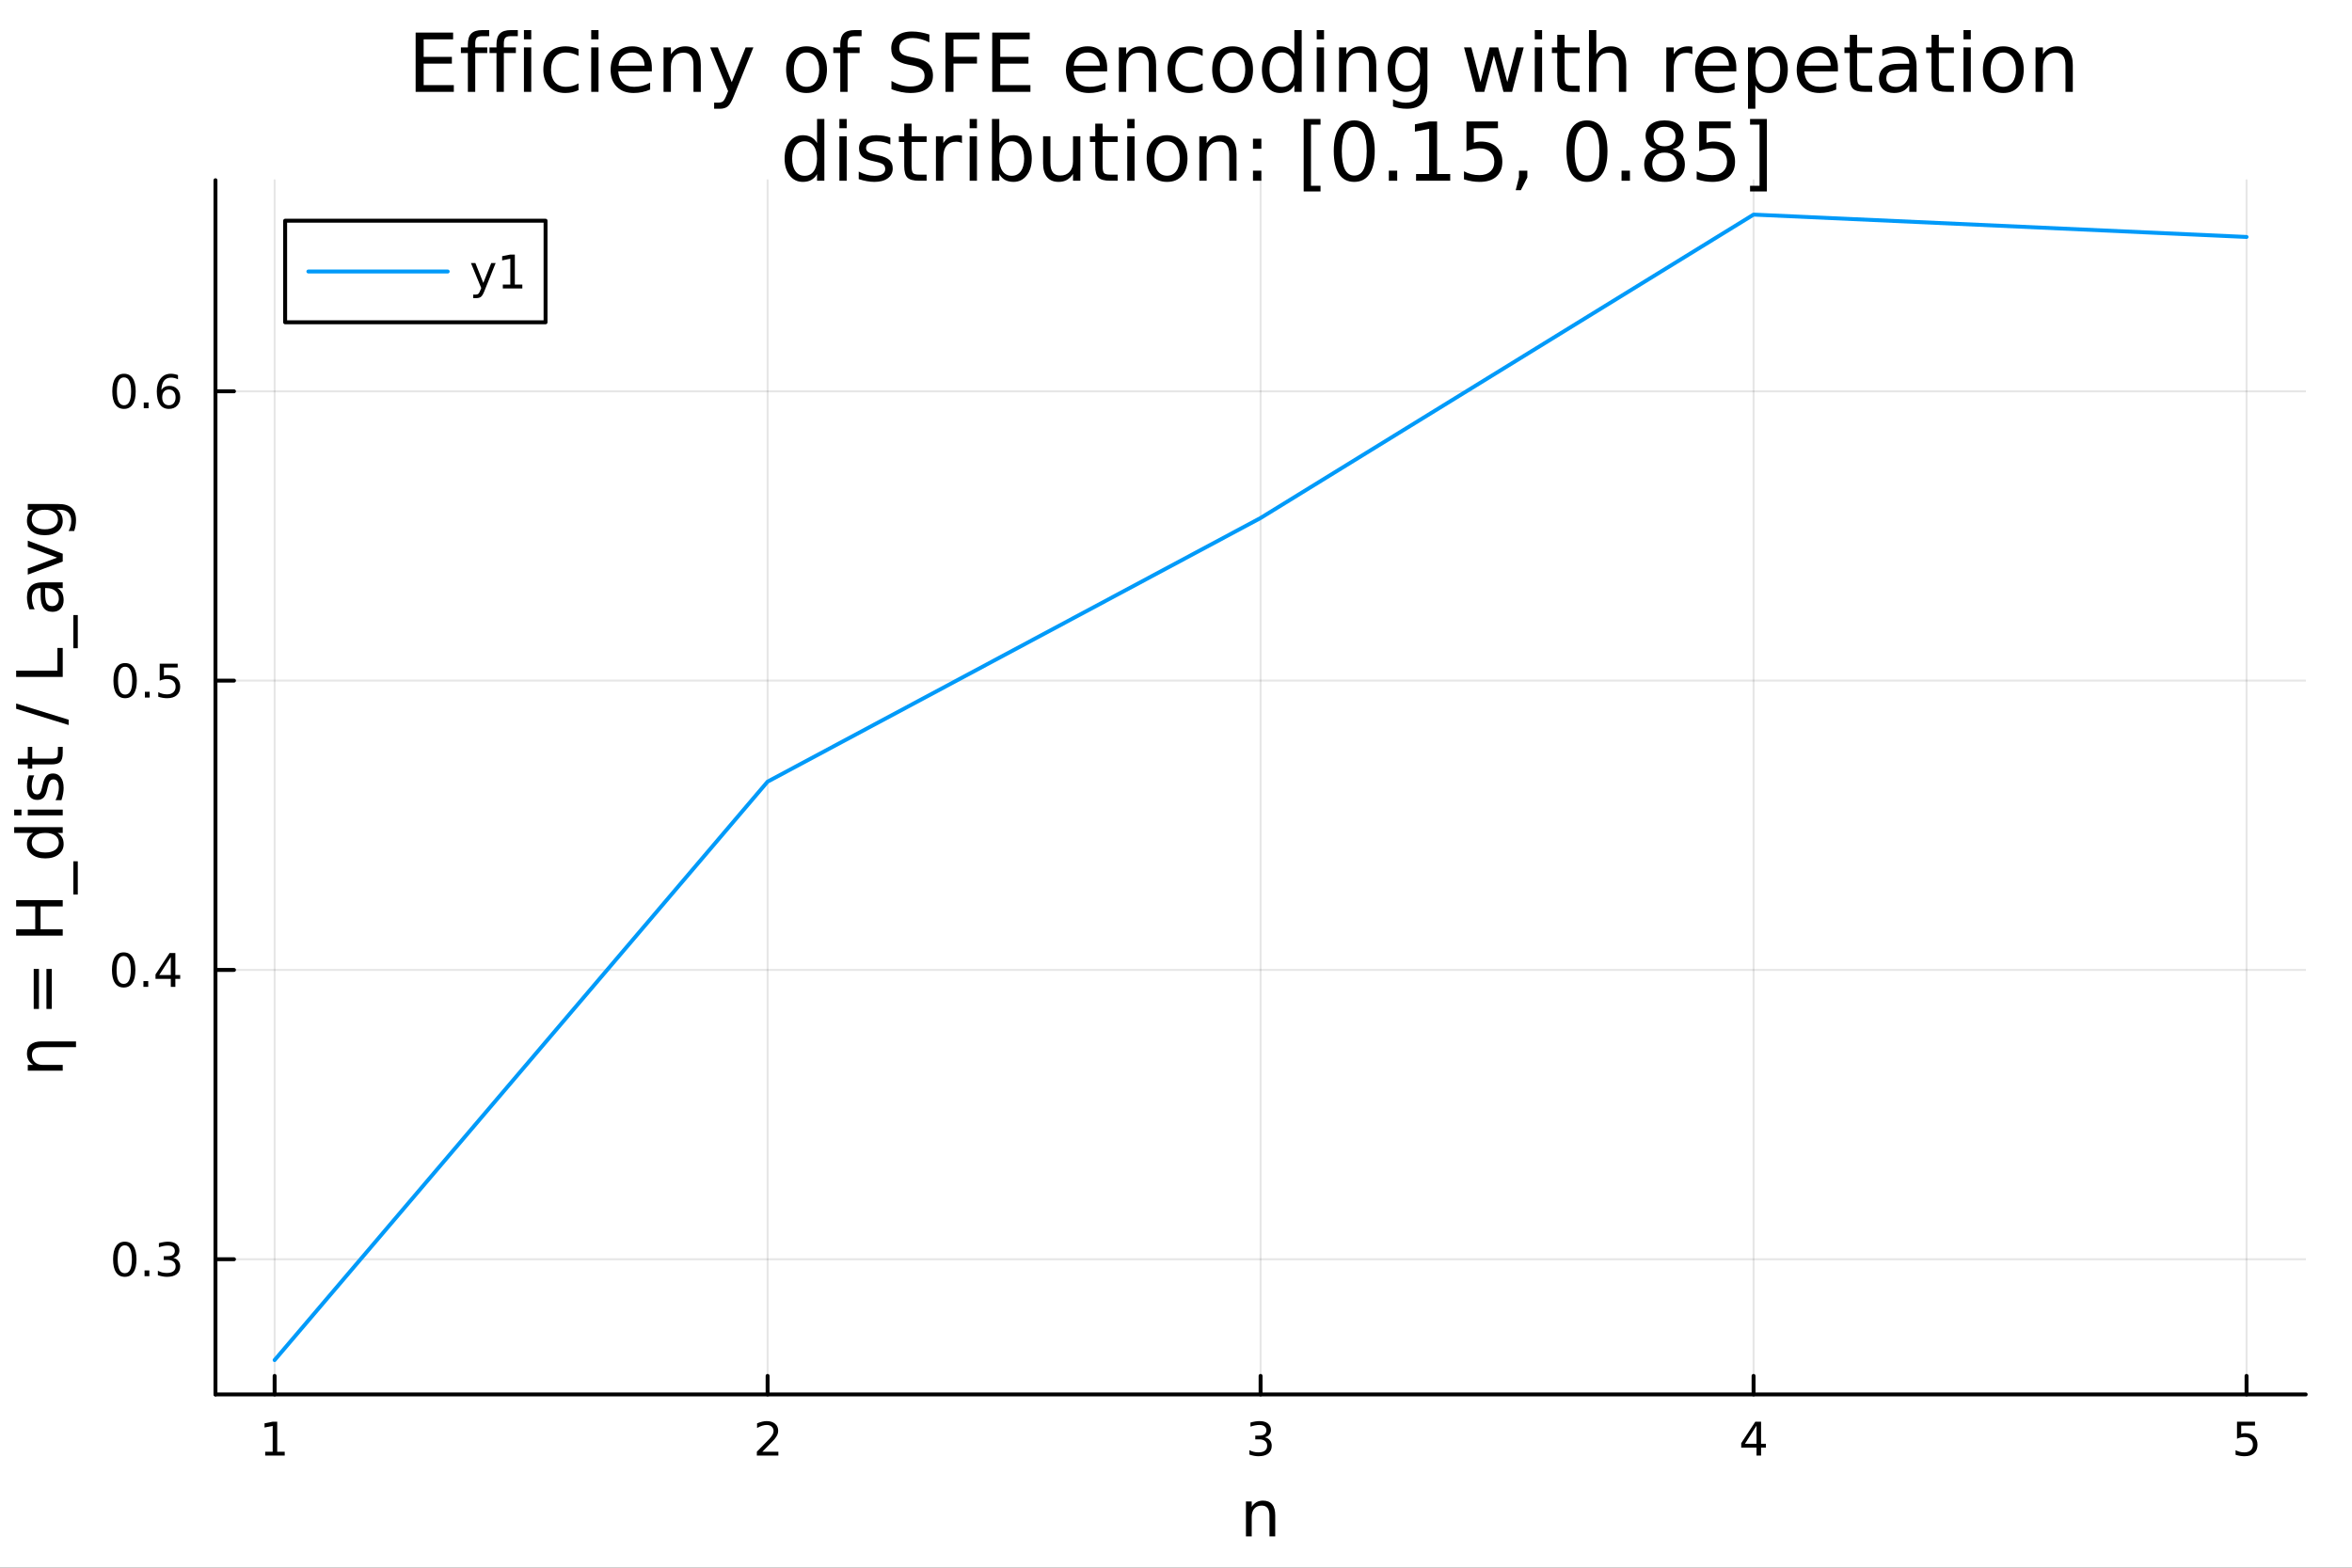 <svg xmlns="http://www.w3.org/2000/svg" xmlns:xlink="http://www.w3.org/1999/xlink" width="600" height="400" viewBox="0 0 2400 1600">
<rect x="0" y="0" width="2400" height="1600" fill="#333333" stroke="none"/>
<defs>
  <clipPath id="clip180">
    <rect x="0" y="0" width="2400" height="1600"></rect>
  </clipPath>
</defs>
<path clip-path="url(#clip180)" d="M0 1600 L2400 1600 L2400 0 L0 0  Z" fill="#ffffff" fill-rule="evenodd" fill-opacity="1"></path>
<defs>
  <clipPath id="clip181">
    <rect x="480" y="0" width="1681" height="1600"></rect>
  </clipPath>
</defs>
<path clip-path="url(#clip180)" d="M219.866 1423.18 L2352.76 1423.18 L2352.76 183.952 L219.866 183.952  Z" fill="#ffffff" fill-rule="evenodd" fill-opacity="1"></path>
<defs>
  <clipPath id="clip182">
    <rect x="219" y="183" width="2134" height="1240"></rect>
  </clipPath>
</defs>
<polyline clip-path="url(#clip182)" style="stroke:#000000; stroke-linecap:round; stroke-linejoin:round; stroke-width:2; stroke-opacity:0.1; fill:none" points="280.231,1423.18 280.231,183.952 "></polyline>
<polyline clip-path="url(#clip182)" style="stroke:#000000; stroke-linecap:round; stroke-linejoin:round; stroke-width:2; stroke-opacity:0.1; fill:none" points="783.271,1423.18 783.271,183.952 "></polyline>
<polyline clip-path="url(#clip182)" style="stroke:#000000; stroke-linecap:round; stroke-linejoin:round; stroke-width:2; stroke-opacity:0.1; fill:none" points="1286.31,1423.18 1286.31,183.952 "></polyline>
<polyline clip-path="url(#clip182)" style="stroke:#000000; stroke-linecap:round; stroke-linejoin:round; stroke-width:2; stroke-opacity:0.1; fill:none" points="1789.35,1423.18 1789.35,183.952 "></polyline>
<polyline clip-path="url(#clip182)" style="stroke:#000000; stroke-linecap:round; stroke-linejoin:round; stroke-width:2; stroke-opacity:0.1; fill:none" points="2292.39,1423.18 2292.39,183.952 "></polyline>
<polyline clip-path="url(#clip180)" style="stroke:#000000; stroke-linecap:round; stroke-linejoin:round; stroke-width:4; stroke-opacity:1; fill:none" points="219.866,1423.18 2352.76,1423.18 "></polyline>
<polyline clip-path="url(#clip180)" style="stroke:#000000; stroke-linecap:round; stroke-linejoin:round; stroke-width:4; stroke-opacity:1; fill:none" points="280.231,1423.18 280.231,1404.28 "></polyline>
<polyline clip-path="url(#clip180)" style="stroke:#000000; stroke-linecap:round; stroke-linejoin:round; stroke-width:4; stroke-opacity:1; fill:none" points="783.271,1423.18 783.271,1404.28 "></polyline>
<polyline clip-path="url(#clip180)" style="stroke:#000000; stroke-linecap:round; stroke-linejoin:round; stroke-width:4; stroke-opacity:1; fill:none" points="1286.31,1423.18 1286.31,1404.28 "></polyline>
<polyline clip-path="url(#clip180)" style="stroke:#000000; stroke-linecap:round; stroke-linejoin:round; stroke-width:4; stroke-opacity:1; fill:none" points="1789.35,1423.18 1789.35,1404.28 "></polyline>
<polyline clip-path="url(#clip180)" style="stroke:#000000; stroke-linecap:round; stroke-linejoin:round; stroke-width:4; stroke-opacity:1; fill:none" points="2292.39,1423.18 2292.39,1404.28 "></polyline>
<path clip-path="url(#clip180)" d="M270.613 1481.64 L278.252 1481.64 L278.252 1455.28 L269.942 1456.95 L269.942 1452.69 L278.206 1451.02 L282.882 1451.02 L282.882 1481.64 L290.52 1481.64 L290.52 1485.58 L270.613 1485.58 L270.613 1481.64 Z" fill="#000000" fill-rule="nonzero" fill-opacity="1"></path><path clip-path="url(#clip180)" d="M777.924 1481.64 L794.243 1481.64 L794.243 1485.58 L772.299 1485.58 L772.299 1481.64 Q774.961 1478.89 779.544 1474.26 Q784.151 1469.61 785.331 1468.27 Q787.577 1465.74 788.456 1464.01 Q789.359 1462.25 789.359 1460.56 Q789.359 1457.8 787.415 1456.07 Q785.493 1454.33 782.391 1454.33 Q780.192 1454.33 777.739 1455.09 Q775.308 1455.86 772.53 1457.41 L772.53 1452.69 Q775.354 1451.55 777.808 1450.97 Q780.262 1450.39 782.299 1450.39 Q787.669 1450.39 790.864 1453.08 Q794.058 1455.77 794.058 1460.26 Q794.058 1462.39 793.248 1464.31 Q792.461 1466.2 790.354 1468.8 Q789.776 1469.47 786.674 1472.69 Q783.572 1475.88 777.924 1481.64 Z" fill="#000000" fill-rule="nonzero" fill-opacity="1"></path><path clip-path="url(#clip180)" d="M1290.56 1466.95 Q1293.92 1467.66 1295.79 1469.93 Q1297.69 1472.2 1297.69 1475.53 Q1297.69 1480.65 1294.17 1483.45 Q1290.65 1486.25 1284.17 1486.25 Q1281.99 1486.25 1279.68 1485.81 Q1277.39 1485.39 1274.93 1484.54 L1274.93 1480.02 Q1276.88 1481.16 1279.19 1481.74 Q1281.51 1482.32 1284.03 1482.32 Q1288.43 1482.32 1290.72 1480.58 Q1293.04 1478.84 1293.04 1475.53 Q1293.04 1472.48 1290.88 1470.77 Q1288.75 1469.03 1284.93 1469.03 L1280.91 1469.03 L1280.91 1465.19 L1285.12 1465.19 Q1288.57 1465.19 1290.4 1463.82 Q1292.23 1462.43 1292.23 1459.84 Q1292.23 1457.18 1290.33 1455.77 Q1288.45 1454.33 1284.93 1454.33 Q1283.01 1454.33 1280.81 1454.75 Q1278.61 1455.16 1275.98 1456.04 L1275.98 1451.88 Q1278.64 1451.14 1280.95 1450.77 Q1283.29 1450.39 1285.35 1450.39 Q1290.67 1450.39 1293.78 1452.83 Q1296.88 1455.23 1296.88 1459.35 Q1296.88 1462.22 1295.23 1464.21 Q1293.59 1466.18 1290.56 1466.95 Z" fill="#000000" fill-rule="nonzero" fill-opacity="1"></path><path clip-path="url(#clip180)" d="M1792.36 1455.09 L1780.55 1473.54 L1792.36 1473.54 L1792.36 1455.09 M1791.13 1451.02 L1797.01 1451.02 L1797.01 1473.54 L1801.94 1473.54 L1801.94 1477.43 L1797.01 1477.43 L1797.01 1485.58 L1792.36 1485.58 L1792.36 1477.43 L1776.76 1477.43 L1776.76 1472.92 L1791.13 1451.02 Z" fill="#000000" fill-rule="nonzero" fill-opacity="1"></path><path clip-path="url(#clip180)" d="M2282.67 1451.02 L2301.03 1451.02 L2301.03 1454.96 L2286.95 1454.96 L2286.95 1463.43 Q2287.97 1463.08 2288.99 1462.92 Q2290.01 1462.73 2291.03 1462.73 Q2296.81 1462.73 2300.19 1465.9 Q2303.57 1469.08 2303.57 1474.49 Q2303.57 1480.07 2300.1 1483.17 Q2296.63 1486.25 2290.31 1486.25 Q2288.13 1486.25 2285.86 1485.88 Q2283.62 1485.51 2281.21 1484.77 L2281.21 1480.07 Q2283.29 1481.2 2285.52 1481.76 Q2287.74 1482.32 2290.22 1482.32 Q2294.22 1482.32 2296.56 1480.21 Q2298.9 1478.1 2298.9 1474.49 Q2298.9 1470.88 2296.56 1468.77 Q2294.22 1466.67 2290.22 1466.67 Q2288.34 1466.67 2286.47 1467.08 Q2284.61 1467.5 2282.67 1468.38 L2282.67 1451.02 Z" fill="#000000" fill-rule="nonzero" fill-opacity="1"></path><path clip-path="url(#clip180)" d="M1301.24 1546.53 L1301.24 1568.04 L1295.38 1568.04 L1295.38 1546.72 Q1295.38 1541.66 1293.41 1539.14 Q1291.44 1536.63 1287.49 1536.63 Q1282.75 1536.63 1280.01 1539.65 Q1277.27 1542.68 1277.27 1547.9 L1277.27 1568.04 L1271.38 1568.04 L1271.38 1532.4 L1277.27 1532.4 L1277.27 1537.93 Q1279.37 1534.72 1282.21 1533.13 Q1285.07 1531.54 1288.79 1531.54 Q1294.94 1531.54 1298.09 1535.36 Q1301.24 1539.14 1301.24 1546.53 Z" fill="#000000" fill-rule="nonzero" fill-opacity="1"></path><polyline clip-path="url(#clip182)" style="stroke:#000000; stroke-linecap:round; stroke-linejoin:round; stroke-width:2; stroke-opacity:0.1; fill:none" points="219.866,1285.2 2352.76,1285.2 "></polyline>
<polyline clip-path="url(#clip182)" style="stroke:#000000; stroke-linecap:round; stroke-linejoin:round; stroke-width:2; stroke-opacity:0.1; fill:none" points="219.866,989.923 2352.76,989.923 "></polyline>
<polyline clip-path="url(#clip182)" style="stroke:#000000; stroke-linecap:round; stroke-linejoin:round; stroke-width:2; stroke-opacity:0.1; fill:none" points="219.866,694.648 2352.76,694.648 "></polyline>
<polyline clip-path="url(#clip182)" style="stroke:#000000; stroke-linecap:round; stroke-linejoin:round; stroke-width:2; stroke-opacity:0.1; fill:none" points="219.866,399.373 2352.76,399.373 "></polyline>
<polyline clip-path="url(#clip180)" style="stroke:#000000; stroke-linecap:round; stroke-linejoin:round; stroke-width:4; stroke-opacity:1; fill:none" points="219.866,1423.18 219.866,183.952 "></polyline>
<polyline clip-path="url(#clip180)" style="stroke:#000000; stroke-linecap:round; stroke-linejoin:round; stroke-width:4; stroke-opacity:1; fill:none" points="219.866,1285.2 238.764,1285.2 "></polyline>
<polyline clip-path="url(#clip180)" style="stroke:#000000; stroke-linecap:round; stroke-linejoin:round; stroke-width:4; stroke-opacity:1; fill:none" points="219.866,989.923 238.764,989.923 "></polyline>
<polyline clip-path="url(#clip180)" style="stroke:#000000; stroke-linecap:round; stroke-linejoin:round; stroke-width:4; stroke-opacity:1; fill:none" points="219.866,694.648 238.764,694.648 "></polyline>
<polyline clip-path="url(#clip180)" style="stroke:#000000; stroke-linecap:round; stroke-linejoin:round; stroke-width:4; stroke-opacity:1; fill:none" points="219.866,399.373 238.764,399.373 "></polyline>
<path clip-path="url(#clip180)" d="M127.339 1271 Q123.728 1271 121.899 1274.56 Q120.093 1278.1 120.093 1285.23 Q120.093 1292.34 121.899 1295.9 Q123.728 1299.45 127.339 1299.45 Q130.973 1299.45 132.779 1295.9 Q134.607 1292.34 134.607 1285.23 Q134.607 1278.1 132.779 1274.56 Q130.973 1271 127.339 1271 M127.339 1267.29 Q133.149 1267.29 136.204 1271.9 Q139.283 1276.48 139.283 1285.23 Q139.283 1293.96 136.204 1298.57 Q133.149 1303.15 127.339 1303.15 Q121.529 1303.15 118.45 1298.57 Q115.394 1293.96 115.394 1285.23 Q115.394 1276.48 118.45 1271.9 Q121.529 1267.29 127.339 1267.29 Z" fill="#000000" fill-rule="nonzero" fill-opacity="1"></path><path clip-path="url(#clip180)" d="M147.501 1296.6 L152.385 1296.6 L152.385 1302.48 L147.501 1302.48 L147.501 1296.6 Z" fill="#000000" fill-rule="nonzero" fill-opacity="1"></path><path clip-path="url(#clip180)" d="M176.737 1283.84 Q180.093 1284.56 181.968 1286.83 Q183.866 1289.1 183.866 1292.43 Q183.866 1297.55 180.348 1300.35 Q176.829 1303.15 170.348 1303.15 Q168.172 1303.15 165.857 1302.71 Q163.565 1302.29 161.112 1301.44 L161.112 1296.92 Q163.056 1298.06 165.371 1298.64 Q167.686 1299.21 170.209 1299.21 Q174.607 1299.21 176.899 1297.48 Q179.214 1295.74 179.214 1292.43 Q179.214 1289.38 177.061 1287.66 Q174.931 1285.93 171.112 1285.93 L167.084 1285.93 L167.084 1282.08 L171.297 1282.08 Q174.746 1282.08 176.575 1280.72 Q178.403 1279.33 178.403 1276.74 Q178.403 1274.08 176.505 1272.66 Q174.63 1271.23 171.112 1271.23 Q169.19 1271.23 166.991 1271.64 Q164.792 1272.06 162.153 1272.94 L162.153 1268.77 Q164.815 1268.03 167.13 1267.66 Q169.468 1267.29 171.528 1267.29 Q176.852 1267.29 179.954 1269.72 Q183.056 1272.13 183.056 1276.25 Q183.056 1279.12 181.413 1281.11 Q179.769 1283.08 176.737 1283.84 Z" fill="#000000" fill-rule="nonzero" fill-opacity="1"></path><path clip-path="url(#clip180)" d="M126.205 975.722 Q122.593 975.722 120.765 979.286 Q118.959 982.828 118.959 989.958 Q118.959 997.064 120.765 1000.63 Q122.593 1004.17 126.205 1004.17 Q129.839 1004.17 131.644 1000.63 Q133.473 997.064 133.473 989.958 Q133.473 982.828 131.644 979.286 Q129.839 975.722 126.205 975.722 M126.205 972.018 Q132.015 972.018 135.07 976.624 Q138.149 981.208 138.149 989.958 Q138.149 998.684 135.07 1003.29 Q132.015 1007.87 126.205 1007.87 Q120.394 1007.87 117.316 1003.29 Q114.26 998.684 114.26 989.958 Q114.26 981.208 117.316 976.624 Q120.394 972.018 126.205 972.018 Z" fill="#000000" fill-rule="nonzero" fill-opacity="1"></path><path clip-path="url(#clip180)" d="M146.366 1001.32 L151.251 1001.32 L151.251 1007.2 L146.366 1007.2 L146.366 1001.32 Z" fill="#000000" fill-rule="nonzero" fill-opacity="1"></path><path clip-path="url(#clip180)" d="M174.283 976.717 L162.477 995.166 L174.283 995.166 L174.283 976.717 M173.056 972.643 L178.936 972.643 L178.936 995.166 L183.866 995.166 L183.866 999.055 L178.936 999.055 L178.936 1007.2 L174.283 1007.2 L174.283 999.055 L158.681 999.055 L158.681 994.541 L173.056 972.643 Z" fill="#000000" fill-rule="nonzero" fill-opacity="1"></path><path clip-path="url(#clip180)" d="M127.686 680.446 Q124.075 680.446 122.246 684.011 Q120.441 687.553 120.441 694.682 Q120.441 701.789 122.246 705.354 Q124.075 708.895 127.686 708.895 Q131.32 708.895 133.126 705.354 Q134.954 701.789 134.954 694.682 Q134.954 687.553 133.126 684.011 Q131.32 680.446 127.686 680.446 M127.686 676.743 Q133.496 676.743 136.552 681.349 Q139.63 685.933 139.63 694.682 Q139.63 703.409 136.552 708.016 Q133.496 712.599 127.686 712.599 Q121.876 712.599 118.797 708.016 Q115.742 703.409 115.742 694.682 Q115.742 685.933 118.797 681.349 Q121.876 676.743 127.686 676.743 Z" fill="#000000" fill-rule="nonzero" fill-opacity="1"></path><path clip-path="url(#clip180)" d="M147.848 706.048 L152.732 706.048 L152.732 711.928 L147.848 711.928 L147.848 706.048 Z" fill="#000000" fill-rule="nonzero" fill-opacity="1"></path><path clip-path="url(#clip180)" d="M162.964 677.368 L181.32 677.368 L181.32 681.303 L167.246 681.303 L167.246 689.775 Q168.264 689.428 169.283 689.266 Q170.302 689.081 171.32 689.081 Q177.107 689.081 180.487 692.252 Q183.866 695.423 183.866 700.84 Q183.866 706.419 180.394 709.52 Q176.922 712.599 170.602 712.599 Q168.427 712.599 166.158 712.229 Q163.913 711.858 161.505 711.118 L161.505 706.419 Q163.589 707.553 165.811 708.108 Q168.033 708.664 170.51 708.664 Q174.514 708.664 176.852 706.557 Q179.19 704.451 179.19 700.84 Q179.19 697.229 176.852 695.122 Q174.514 693.016 170.51 693.016 Q168.635 693.016 166.76 693.432 Q164.908 693.849 162.964 694.729 L162.964 677.368 Z" fill="#000000" fill-rule="nonzero" fill-opacity="1"></path><path clip-path="url(#clip180)" d="M126.529 385.171 Q122.918 385.171 121.089 388.736 Q119.283 392.278 119.283 399.407 Q119.283 406.514 121.089 410.079 Q122.918 413.62 126.529 413.62 Q130.163 413.62 131.968 410.079 Q133.797 406.514 133.797 399.407 Q133.797 392.278 131.968 388.736 Q130.163 385.171 126.529 385.171 M126.529 381.468 Q132.339 381.468 135.394 386.074 Q138.473 390.657 138.473 399.407 Q138.473 408.134 135.394 412.741 Q132.339 417.324 126.529 417.324 Q120.718 417.324 117.64 412.741 Q114.584 408.134 114.584 399.407 Q114.584 390.657 117.64 386.074 Q120.718 381.468 126.529 381.468 Z" fill="#000000" fill-rule="nonzero" fill-opacity="1"></path><path clip-path="url(#clip180)" d="M146.691 410.773 L151.575 410.773 L151.575 416.653 L146.691 416.653 L146.691 410.773 Z" fill="#000000" fill-rule="nonzero" fill-opacity="1"></path><path clip-path="url(#clip180)" d="M172.339 397.509 Q169.19 397.509 167.339 399.662 Q165.51 401.815 165.51 405.565 Q165.51 409.292 167.339 411.468 Q169.19 413.62 172.339 413.62 Q175.487 413.62 177.315 411.468 Q179.167 409.292 179.167 405.565 Q179.167 401.815 177.315 399.662 Q175.487 397.509 172.339 397.509 M181.621 382.857 L181.621 387.116 Q179.862 386.282 178.056 385.843 Q176.274 385.403 174.514 385.403 Q169.885 385.403 167.431 388.528 Q165.001 391.653 164.653 397.972 Q166.019 395.958 168.079 394.894 Q170.139 393.806 172.616 393.806 Q177.825 393.806 180.834 396.977 Q183.866 400.125 183.866 405.565 Q183.866 410.889 180.718 414.106 Q177.57 417.324 172.339 417.324 Q166.343 417.324 163.172 412.741 Q160.001 408.134 160.001 399.407 Q160.001 391.213 163.89 386.352 Q167.778 381.468 174.329 381.468 Q176.089 381.468 177.871 381.815 Q179.676 382.162 181.621 382.857 Z" fill="#000000" fill-rule="nonzero" fill-opacity="1"></path><path clip-path="url(#clip180)" d="M42.488 1062.89 L77.563 1062.89 L77.563 1068.75 L42.679 1068.75 Q37.618 1068.75 35.104 1070.72 Q32.589 1072.69 32.589 1076.64 Q32.589 1081.38 35.613 1084.12 Q38.637 1086.86 43.857 1086.86 L64.004 1086.86 L64.004 1092.74 L28.356 1092.74 L28.356 1086.86 L33.894 1086.86 Q30.68 1084.76 29.088 1081.92 Q27.497 1079.06 27.497 1075.33 Q27.497 1069.19 31.284 1066.04 Q35.104 1062.89 42.488 1062.89 Z" fill="#000000" fill-rule="nonzero" fill-opacity="1"></path><path clip-path="url(#clip180)" d="M34.404 1029.72 L34.404 988.919 L39.751 988.919 L39.751 1029.72 L34.404 1029.72 M47.39 1029.72 L47.39 988.919 L52.8 988.919 L52.8 1029.72 L47.39 1029.72 Z" fill="#000000" fill-rule="nonzero" fill-opacity="1"></path><path clip-path="url(#clip180)" d="M16.484 954.895 L16.484 948.465 L35.963 948.465 L35.963 925.103 L16.484 925.103 L16.484 918.674 L64.004 918.674 L64.004 925.103 L41.374 925.103 L41.374 948.465 L64.004 948.465 L64.004 954.895 L16.484 954.895 Z" fill="#000000" fill-rule="nonzero" fill-opacity="1"></path><path clip-path="url(#clip180)" d="M74.826 879.047 L79.377 879.047 L79.377 912.913 L74.826 912.913 L74.826 879.047 Z" fill="#000000" fill-rule="nonzero" fill-opacity="1"></path><path clip-path="url(#clip180)" d="M33.767 850.083 L14.479 850.083 L14.479 844.227 L64.004 844.227 L64.004 850.083 L58.657 850.083 Q61.84 851.929 63.399 854.762 Q64.927 857.563 64.927 861.51 Q64.927 867.971 59.771 872.045 Q54.615 876.087 46.212 876.087 Q37.809 876.087 32.653 872.045 Q27.497 867.971 27.497 861.51 Q27.497 857.563 29.056 854.762 Q30.584 851.929 33.767 850.083 M46.212 870.04 Q52.673 870.04 56.365 867.398 Q60.026 864.725 60.026 860.078 Q60.026 855.431 56.365 852.757 Q52.673 850.083 46.212 850.083 Q39.751 850.083 36.09 852.757 Q32.398 855.431 32.398 860.078 Q32.398 864.725 36.09 867.398 Q39.751 870.04 46.212 870.04 Z" fill="#000000" fill-rule="nonzero" fill-opacity="1"></path><path clip-path="url(#clip180)" d="M28.356 832.164 L28.356 826.307 L64.004 826.307 L64.004 832.164 L28.356 832.164 M14.479 832.164 L14.479 826.307 L21.895 826.307 L21.895 832.164 L14.479 832.164 Z" fill="#000000" fill-rule="nonzero" fill-opacity="1"></path><path clip-path="url(#clip180)" d="M29.407 791.328 L34.945 791.328 Q33.672 793.811 33.035 796.484 Q32.398 799.158 32.398 802.022 Q32.398 806.383 33.735 808.579 Q35.072 810.743 37.746 810.743 Q39.783 810.743 40.96 809.184 Q42.106 807.624 43.157 802.913 L43.602 800.908 Q44.939 794.67 47.39 792.06 Q49.809 789.418 54.169 789.418 Q59.134 789.418 62.031 793.365 Q64.927 797.28 64.927 804.155 Q64.927 807.019 64.354 810.139 Q63.813 813.226 62.699 816.663 L56.652 816.663 Q58.339 813.417 59.198 810.266 Q60.026 807.115 60.026 804.027 Q60.026 799.89 58.625 797.662 Q57.193 795.434 54.615 795.434 Q52.228 795.434 50.955 797.057 Q49.681 798.648 48.504 804.091 L48.026 806.128 Q46.88 811.571 44.525 813.99 Q42.138 816.409 38 816.409 Q32.971 816.409 30.234 812.844 Q27.497 809.279 27.497 802.723 Q27.497 799.476 27.974 796.611 Q28.452 793.747 29.407 791.328 Z" fill="#000000" fill-rule="nonzero" fill-opacity="1"></path><path clip-path="url(#clip180)" d="M18.235 774.3 L28.356 774.3 L28.356 762.237 L32.908 762.237 L32.908 774.3 L52.259 774.3 Q56.62 774.3 57.861 773.122 Q59.103 771.913 59.103 768.252 L59.103 762.237 L64.004 762.237 L64.004 768.252 Q64.004 775.032 61.49 777.61 Q58.943 780.188 52.259 780.188 L32.908 780.188 L32.908 784.485 L28.356 784.485 L28.356 780.188 L18.235 780.188 L18.235 774.3 Z" fill="#000000" fill-rule="nonzero" fill-opacity="1"></path><path clip-path="url(#clip180)" d="M16.484 723.406 L16.484 717.995 L70.052 734.546 L70.052 739.957 L16.484 723.406 Z" fill="#000000" fill-rule="nonzero" fill-opacity="1"></path><path clip-path="url(#clip180)" d="M16.484 690.877 L16.484 684.448 L58.593 684.448 L58.593 661.308 L64.004 661.308 L64.004 690.877 L16.484 690.877 Z" fill="#000000" fill-rule="nonzero" fill-opacity="1"></path><path clip-path="url(#clip180)" d="M74.826 627.729 L79.377 627.729 L79.377 661.595 L74.826 661.595 L74.826 627.729 Z" fill="#000000" fill-rule="nonzero" fill-opacity="1"></path><path clip-path="url(#clip180)" d="M46.085 606.022 Q46.085 613.12 47.708 615.857 Q49.331 618.594 53.246 618.594 Q56.365 618.594 58.211 616.557 Q60.026 614.489 60.026 610.956 Q60.026 606.086 56.588 603.158 Q53.119 600.198 47.39 600.198 L46.085 600.198 L46.085 606.022 M43.666 594.341 L64.004 594.341 L64.004 600.198 L58.593 600.198 Q61.84 602.203 63.399 605.195 Q64.927 608.187 64.927 612.515 Q64.927 617.99 61.872 621.236 Q58.784 624.451 53.628 624.451 Q47.612 624.451 44.557 620.441 Q41.501 616.398 41.501 608.409 L41.501 600.198 L40.928 600.198 Q36.886 600.198 34.69 602.871 Q32.462 605.513 32.462 610.319 Q32.462 613.375 33.194 616.271 Q33.926 619.167 35.39 621.841 L29.98 621.841 Q28.738 618.626 28.133 615.603 Q27.497 612.579 27.497 609.714 Q27.497 601.98 31.507 598.161 Q35.518 594.341 43.666 594.341 Z" fill="#000000" fill-rule="nonzero" fill-opacity="1"></path><path clip-path="url(#clip180)" d="M28.356 586.479 L28.356 580.273 L58.275 569.133 L28.356 557.993 L28.356 551.786 L64.004 565.154 L64.004 573.111 L28.356 586.479 Z" fill="#000000" fill-rule="nonzero" fill-opacity="1"></path><path clip-path="url(#clip180)" d="M45.766 520.244 Q39.401 520.244 35.9 522.886 Q32.398 525.496 32.398 530.238 Q32.398 534.949 35.9 537.591 Q39.401 540.201 45.766 540.201 Q52.1 540.201 55.601 537.591 Q59.103 534.949 59.103 530.238 Q59.103 525.496 55.601 522.886 Q52.1 520.244 45.766 520.244 M59.58 514.388 Q68.683 514.388 73.107 518.43 Q77.563 522.472 77.563 530.811 Q77.563 533.899 77.086 536.636 Q76.64 539.373 75.685 541.951 L69.988 541.951 Q71.388 539.373 72.057 536.859 Q72.725 534.344 72.725 531.734 Q72.725 525.973 69.701 523.109 Q66.71 520.244 60.63 520.244 L57.734 520.244 Q60.885 522.059 62.445 524.891 Q64.004 527.724 64.004 531.671 Q64.004 538.227 59.007 542.238 Q54.01 546.248 45.766 546.248 Q37.491 546.248 32.494 542.238 Q27.497 538.227 27.497 531.671 Q27.497 527.724 29.056 524.891 Q30.616 522.059 33.767 520.244 L28.356 520.244 L28.356 514.388 L59.58 514.388 Z" fill="#000000" fill-rule="nonzero" fill-opacity="1"></path><path clip-path="url(#clip180)" d="M424.117 33.264 L462.357 33.264 L462.357 40.151 L432.299 40.151 L432.299 58.056 L461.101 58.056 L461.101 64.942 L432.299 64.942 L432.299 86.858 L463.086 86.858 L463.086 93.744 L424.117 93.744 L424.117 33.264 Z" fill="#000000" fill-rule="nonzero" fill-opacity="1"></path><path clip-path="url(#clip180)" d="M499.18 30.712 L499.18 36.91 L492.05 36.91 Q488.04 36.91 486.46 38.53 Q484.921 40.151 484.921 44.364 L484.921 48.374 L497.195 48.374 L497.195 54.167 L484.921 54.167 L484.921 93.744 L477.427 93.744 L477.427 54.167 L470.297 54.167 L470.297 48.374 L477.427 48.374 L477.427 45.214 Q477.427 37.639 480.951 34.196 Q484.475 30.712 492.131 30.712 L499.18 30.712 Z" fill="#000000" fill-rule="nonzero" fill-opacity="1"></path><path clip-path="url(#clip180)" d="M528.387 30.712 L528.387 36.91 L521.257 36.91 Q517.247 36.91 515.667 38.53 Q514.128 40.151 514.128 44.364 L514.128 48.374 L526.402 48.374 L526.402 54.167 L514.128 54.167 L514.128 93.744 L506.634 93.744 L506.634 54.167 L499.504 54.167 L499.504 48.374 L506.634 48.374 L506.634 45.214 Q506.634 37.639 510.158 34.196 Q513.682 30.712 521.338 30.712 L528.387 30.712 Z" fill="#000000" fill-rule="nonzero" fill-opacity="1"></path><path clip-path="url(#clip180)" d="M534.625 48.374 L542.079 48.374 L542.079 93.744 L534.625 93.744 L534.625 48.374 M534.625 30.712 L542.079 30.712 L542.079 40.151 L534.625 40.151 L534.625 30.712 Z" fill="#000000" fill-rule="nonzero" fill-opacity="1"></path><path clip-path="url(#clip180)" d="M590.325 50.116 L590.325 57.083 Q587.166 55.341 583.965 54.491 Q580.806 53.599 577.565 53.599 Q570.314 53.599 566.303 58.218 Q562.293 62.795 562.293 71.099 Q562.293 79.404 566.303 84.022 Q570.314 88.599 577.565 88.599 Q580.806 88.599 583.965 87.749 Q587.166 86.858 590.325 85.116 L590.325 92.002 Q587.206 93.46 583.844 94.19 Q580.522 94.919 576.755 94.919 Q566.506 94.919 560.47 88.478 Q554.434 82.037 554.434 71.099 Q554.434 60 560.511 53.64 Q566.627 47.28 577.241 47.28 Q580.684 47.28 583.965 48.009 Q587.247 48.698 590.325 50.116 Z" fill="#000000" fill-rule="nonzero" fill-opacity="1"></path><path clip-path="url(#clip180)" d="M603.288 48.374 L610.742 48.374 L610.742 93.744 L603.288 93.744 L603.288 48.374 M603.288 30.712 L610.742 30.712 L610.742 40.151 L603.288 40.151 L603.288 30.712 Z" fill="#000000" fill-rule="nonzero" fill-opacity="1"></path><path clip-path="url(#clip180)" d="M665.145 69.195 L665.145 72.841 L630.875 72.841 Q631.361 80.538 635.493 84.589 Q639.665 88.599 647.078 88.599 Q651.372 88.599 655.383 87.546 Q659.434 86.493 663.404 84.386 L663.404 91.435 Q659.393 93.136 655.18 94.028 Q650.967 94.919 646.633 94.919 Q635.776 94.919 629.416 88.599 Q623.097 82.28 623.097 71.504 Q623.097 60.364 629.092 53.843 Q635.128 47.28 645.337 47.28 Q654.492 47.28 659.798 53.194 Q665.145 59.068 665.145 69.195 M657.692 67.008 Q657.611 60.891 654.249 57.245 Q650.927 53.599 645.418 53.599 Q639.179 53.599 635.412 57.124 Q631.685 60.648 631.118 67.049 L657.692 67.008 Z" fill="#000000" fill-rule="nonzero" fill-opacity="1"></path><path clip-path="url(#clip180)" d="M715.093 66.36 L715.093 93.744 L707.639 93.744 L707.639 66.603 Q707.639 60.162 705.128 56.962 Q702.616 53.762 697.593 53.762 Q691.557 53.762 688.074 57.61 Q684.59 61.458 684.59 68.102 L684.59 93.744 L677.096 93.744 L677.096 48.374 L684.59 48.374 L684.59 55.422 Q687.263 51.331 690.869 49.306 Q694.514 47.28 699.254 47.28 Q707.072 47.28 711.083 52.141 Q715.093 56.962 715.093 66.36 Z" fill="#000000" fill-rule="nonzero" fill-opacity="1"></path><path clip-path="url(#clip180)" d="M748.837 97.957 Q745.677 106.059 742.68 108.53 Q739.682 111.001 734.659 111.001 L728.704 111.001 L728.704 104.762 L733.079 104.762 Q736.158 104.762 737.859 103.304 Q739.561 101.846 741.627 96.418 L742.963 93.015 L724.613 48.374 L732.512 48.374 L746.69 83.86 L760.868 48.374 L768.768 48.374 L748.837 97.957 Z" fill="#000000" fill-rule="nonzero" fill-opacity="1"></path><path clip-path="url(#clip180)" d="M823.009 53.599 Q817.014 53.599 813.53 58.299 Q810.046 62.957 810.046 71.099 Q810.046 79.242 813.49 83.941 Q816.973 88.599 823.009 88.599 Q828.964 88.599 832.448 83.9 Q835.932 79.201 835.932 71.099 Q835.932 63.038 832.448 58.339 Q828.964 53.599 823.009 53.599 M823.009 47.28 Q832.731 47.28 838.281 53.599 Q843.831 59.919 843.831 71.099 Q843.831 82.239 838.281 88.599 Q832.731 94.919 823.009 94.919 Q813.246 94.919 807.697 88.599 Q802.188 82.239 802.188 71.099 Q802.188 59.919 807.697 53.599 Q813.246 47.28 823.009 47.28 Z" fill="#000000" fill-rule="nonzero" fill-opacity="1"></path><path clip-path="url(#clip180)" d="M879.155 30.712 L879.155 36.91 L872.025 36.91 Q868.015 36.91 866.435 38.53 Q864.896 40.151 864.896 44.364 L864.896 48.374 L877.17 48.374 L877.17 54.167 L864.896 54.167 L864.896 93.744 L857.401 93.744 L857.401 54.167 L850.272 54.167 L850.272 48.374 L857.401 48.374 L857.401 45.214 Q857.401 37.639 860.926 34.196 Q864.45 30.712 872.106 30.712 L879.155 30.712 Z" fill="#000000" fill-rule="nonzero" fill-opacity="1"></path><path clip-path="url(#clip180)" d="M948.344 35.249 L948.344 43.229 Q943.686 41.001 939.554 39.907 Q935.422 38.814 931.573 38.814 Q924.889 38.814 921.244 41.406 Q917.638 43.999 917.638 48.779 Q917.638 52.789 920.028 54.855 Q922.459 56.881 929.183 58.137 L934.125 59.149 Q943.281 60.891 947.615 65.307 Q951.99 69.682 951.99 77.054 Q951.99 85.845 946.076 90.382 Q940.202 94.919 928.819 94.919 Q924.525 94.919 919.664 93.947 Q914.843 92.974 909.658 91.07 L909.658 82.644 Q914.641 85.44 919.421 86.858 Q924.201 88.275 928.819 88.275 Q935.827 88.275 939.635 85.521 Q943.443 82.766 943.443 77.662 Q943.443 73.206 940.688 70.694 Q937.974 68.183 931.735 66.927 L926.753 65.955 Q917.598 64.132 913.506 60.243 Q909.415 56.354 909.415 49.427 Q909.415 41.406 915.046 36.788 Q920.717 32.17 930.642 32.17 Q934.895 32.17 939.311 32.94 Q943.726 33.71 948.344 35.249 Z" fill="#000000" fill-rule="nonzero" fill-opacity="1"></path><path clip-path="url(#clip180)" d="M964.75 33.264 L999.507 33.264 L999.507 40.151 L972.933 40.151 L972.933 57.974 L996.914 57.974 L996.914 64.861 L972.933 64.861 L972.933 93.744 L964.75 93.744 L964.75 33.264 Z" fill="#000000" fill-rule="nonzero" fill-opacity="1"></path><path clip-path="url(#clip180)" d="M1012.47 33.264 L1050.71 33.264 L1050.71 40.151 L1020.65 40.151 L1020.65 58.056 L1049.45 58.056 L1049.45 64.942 L1020.65 64.942 L1020.65 86.858 L1051.44 86.858 L1051.44 93.744 L1012.47 93.744 L1012.47 33.264 Z" fill="#000000" fill-rule="nonzero" fill-opacity="1"></path><path clip-path="url(#clip180)" d="M1129.74 69.195 L1129.74 72.841 L1095.47 72.841 Q1095.96 80.538 1100.09 84.589 Q1104.26 88.599 1111.68 88.599 Q1115.97 88.599 1119.98 87.546 Q1124.03 86.493 1128 84.386 L1128 91.435 Q1123.99 93.136 1119.78 94.028 Q1115.57 94.919 1111.23 94.919 Q1100.37 94.919 1094.01 88.599 Q1087.7 82.28 1087.7 71.504 Q1087.7 60.364 1093.69 53.843 Q1099.73 47.28 1109.93 47.28 Q1119.09 47.28 1124.4 53.194 Q1129.74 59.068 1129.74 69.195 M1122.29 67.008 Q1122.21 60.891 1118.85 57.245 Q1115.52 53.599 1110.02 53.599 Q1103.78 53.599 1100.01 57.124 Q1096.28 60.648 1095.72 67.049 L1122.29 67.008 Z" fill="#000000" fill-rule="nonzero" fill-opacity="1"></path><path clip-path="url(#clip180)" d="M1179.69 66.36 L1179.69 93.744 L1172.24 93.744 L1172.24 66.603 Q1172.24 60.162 1169.73 56.962 Q1167.21 53.762 1162.19 53.762 Q1156.16 53.762 1152.67 57.61 Q1149.19 61.458 1149.19 68.102 L1149.19 93.744 L1141.69 93.744 L1141.69 48.374 L1149.19 48.374 L1149.19 55.422 Q1151.86 51.331 1155.47 49.306 Q1159.11 47.28 1163.85 47.28 Q1171.67 47.28 1175.68 52.141 Q1179.69 56.962 1179.69 66.36 Z" fill="#000000" fill-rule="nonzero" fill-opacity="1"></path><path clip-path="url(#clip180)" d="M1227.21 50.116 L1227.21 57.083 Q1224.05 55.341 1220.85 54.491 Q1217.69 53.599 1214.45 53.599 Q1207.2 53.599 1203.19 58.218 Q1199.18 62.795 1199.18 71.099 Q1199.18 79.404 1203.19 84.022 Q1207.2 88.599 1214.45 88.599 Q1217.69 88.599 1220.85 87.749 Q1224.05 86.858 1227.21 85.116 L1227.21 92.002 Q1224.09 93.46 1220.73 94.19 Q1217.41 94.919 1213.64 94.919 Q1203.39 94.919 1197.35 88.478 Q1191.32 82.037 1191.32 71.099 Q1191.32 60 1197.39 53.64 Q1203.51 47.28 1214.12 47.28 Q1217.57 47.28 1220.85 48.009 Q1224.13 48.698 1227.21 50.116 Z" fill="#000000" fill-rule="nonzero" fill-opacity="1"></path><path clip-path="url(#clip180)" d="M1257.75 53.599 Q1251.76 53.599 1248.27 58.299 Q1244.79 62.957 1244.79 71.099 Q1244.79 79.242 1248.23 83.941 Q1251.72 88.599 1257.75 88.599 Q1263.71 88.599 1267.19 83.9 Q1270.67 79.201 1270.67 71.099 Q1270.67 63.038 1267.19 58.339 Q1263.71 53.599 1257.75 53.599 M1257.75 47.28 Q1267.47 47.28 1273.02 53.599 Q1278.57 59.919 1278.57 71.099 Q1278.57 82.239 1273.02 88.599 Q1267.47 94.919 1257.75 94.919 Q1247.99 94.919 1242.44 88.599 Q1236.93 82.239 1236.93 71.099 Q1236.93 59.919 1242.44 53.599 Q1247.99 47.28 1257.75 47.28 Z" fill="#000000" fill-rule="nonzero" fill-opacity="1"></path><path clip-path="url(#clip180)" d="M1320.78 55.26 L1320.78 30.712 L1328.24 30.712 L1328.24 93.744 L1320.78 93.744 L1320.78 86.939 Q1318.43 90.989 1314.83 92.974 Q1311.26 94.919 1306.24 94.919 Q1298.02 94.919 1292.83 88.356 Q1287.69 81.794 1287.69 71.099 Q1287.69 60.405 1292.83 53.843 Q1298.02 47.28 1306.24 47.28 Q1311.26 47.28 1314.83 49.265 Q1318.43 51.209 1320.78 55.26 M1295.39 71.099 Q1295.39 79.323 1298.75 84.022 Q1302.15 88.68 1308.06 88.68 Q1313.98 88.68 1317.38 84.022 Q1320.78 79.323 1320.78 71.099 Q1320.78 62.876 1317.38 58.218 Q1313.98 53.519 1308.06 53.519 Q1302.15 53.519 1298.75 58.218 Q1295.39 62.876 1295.39 71.099 Z" fill="#000000" fill-rule="nonzero" fill-opacity="1"></path><path clip-path="url(#clip180)" d="M1343.59 48.374 L1351.04 48.374 L1351.04 93.744 L1343.59 93.744 L1343.59 48.374 M1343.59 30.712 L1351.04 30.712 L1351.04 40.151 L1343.59 40.151 L1343.59 30.712 Z" fill="#000000" fill-rule="nonzero" fill-opacity="1"></path><path clip-path="url(#clip180)" d="M1404.35 66.36 L1404.35 93.744 L1396.9 93.744 L1396.9 66.603 Q1396.9 60.162 1394.39 56.962 Q1391.88 53.762 1386.85 53.762 Q1380.82 53.762 1377.33 57.61 Q1373.85 61.458 1373.85 68.102 L1373.85 93.744 L1366.36 93.744 L1366.36 48.374 L1373.85 48.374 L1373.85 55.422 Q1376.52 51.331 1380.13 49.306 Q1383.78 47.28 1388.52 47.28 Q1396.33 47.28 1400.34 52.141 Q1404.35 56.962 1404.35 66.36 Z" fill="#000000" fill-rule="nonzero" fill-opacity="1"></path><path clip-path="url(#clip180)" d="M1449.08 70.532 Q1449.08 62.431 1445.71 57.974 Q1442.39 53.519 1436.36 53.519 Q1430.36 53.519 1427 57.974 Q1423.68 62.431 1423.68 70.532 Q1423.68 78.594 1427 83.05 Q1430.36 87.506 1436.36 87.506 Q1442.39 87.506 1445.71 83.05 Q1449.08 78.594 1449.08 70.532 M1456.53 88.113 Q1456.53 99.699 1451.39 105.33 Q1446.24 111.001 1435.63 111.001 Q1431.7 111.001 1428.21 110.393 Q1424.73 109.826 1421.45 108.611 L1421.45 101.36 Q1424.73 103.142 1427.93 103.993 Q1431.13 104.843 1434.45 104.843 Q1441.78 104.843 1445.43 100.995 Q1449.08 97.187 1449.08 89.45 L1449.08 85.764 Q1446.77 89.774 1443.16 91.759 Q1439.56 93.744 1434.53 93.744 Q1426.19 93.744 1421.08 87.384 Q1415.98 81.024 1415.98 70.532 Q1415.98 60 1421.08 53.64 Q1426.19 47.28 1434.53 47.28 Q1439.56 47.28 1443.16 49.265 Q1446.77 51.25 1449.08 55.26 L1449.08 48.374 L1456.53 48.374 L1456.53 88.113 Z" fill="#000000" fill-rule="nonzero" fill-opacity="1"></path><path clip-path="url(#clip180)" d="M1493.92 48.374 L1501.37 48.374 L1510.69 83.779 L1519.97 48.374 L1528.76 48.374 L1538.07 83.779 L1547.35 48.374 L1554.81 48.374 L1542.94 93.744 L1534.15 93.744 L1524.38 56.557 L1514.58 93.744 L1505.79 93.744 L1493.92 48.374 Z" fill="#000000" fill-rule="nonzero" fill-opacity="1"></path><path clip-path="url(#clip180)" d="M1566.11 48.374 L1573.56 48.374 L1573.56 93.744 L1566.11 93.744 L1566.11 48.374 M1566.11 30.712 L1573.56 30.712 L1573.56 40.151 L1566.11 40.151 L1566.11 30.712 Z" fill="#000000" fill-rule="nonzero" fill-opacity="1"></path><path clip-path="url(#clip180)" d="M1596.53 35.492 L1596.53 48.374 L1611.88 48.374 L1611.88 54.167 L1596.53 54.167 L1596.53 78.796 Q1596.53 84.346 1598.03 85.926 Q1599.57 87.506 1604.23 87.506 L1611.88 87.506 L1611.88 93.744 L1604.23 93.744 Q1595.6 93.744 1592.32 90.544 Q1589.04 87.303 1589.04 78.796 L1589.04 54.167 L1583.57 54.167 L1583.57 48.374 L1589.04 48.374 L1589.04 35.492 L1596.53 35.492 Z" fill="#000000" fill-rule="nonzero" fill-opacity="1"></path><path clip-path="url(#clip180)" d="M1659.4 66.36 L1659.4 93.744 L1651.95 93.744 L1651.95 66.603 Q1651.95 60.162 1649.43 56.962 Q1646.92 53.762 1641.9 53.762 Q1635.86 53.762 1632.38 57.61 Q1628.9 61.458 1628.9 68.102 L1628.9 93.744 L1621.4 93.744 L1621.4 30.712 L1628.9 30.712 L1628.9 55.422 Q1631.57 51.331 1635.17 49.306 Q1638.82 47.28 1643.56 47.28 Q1651.38 47.28 1655.39 52.141 Q1659.4 56.962 1659.4 66.36 Z" fill="#000000" fill-rule="nonzero" fill-opacity="1"></path><path clip-path="url(#clip180)" d="M1726.93 55.341 Q1725.67 54.612 1724.17 54.288 Q1722.71 53.924 1720.93 53.924 Q1714.61 53.924 1711.21 58.056 Q1707.85 62.147 1707.85 69.844 L1707.85 93.744 L1700.35 93.744 L1700.35 48.374 L1707.85 48.374 L1707.85 55.422 Q1710.2 51.291 1713.97 49.306 Q1717.73 47.28 1723.12 47.28 Q1723.89 47.28 1724.82 47.402 Q1725.75 47.483 1726.89 47.685 L1726.93 55.341 Z" fill="#000000" fill-rule="nonzero" fill-opacity="1"></path><path clip-path="url(#clip180)" d="M1771.73 69.195 L1771.73 72.841 L1737.46 72.841 Q1737.95 80.538 1742.08 84.589 Q1746.25 88.599 1753.66 88.599 Q1757.96 88.599 1761.97 87.546 Q1766.02 86.493 1769.99 84.386 L1769.99 91.435 Q1765.98 93.136 1761.77 94.028 Q1757.55 94.919 1753.22 94.919 Q1742.36 94.919 1736 88.599 Q1729.68 82.28 1729.68 71.504 Q1729.68 60.364 1735.68 53.843 Q1741.71 47.28 1751.92 47.28 Q1761.08 47.28 1766.38 53.194 Q1771.73 59.068 1771.73 69.195 M1764.28 67.008 Q1764.2 60.891 1760.83 57.245 Q1757.51 53.599 1752 53.599 Q1745.76 53.599 1742 57.124 Q1738.27 60.648 1737.7 67.049 L1764.28 67.008 Z" fill="#000000" fill-rule="nonzero" fill-opacity="1"></path><path clip-path="url(#clip180)" d="M1791.18 86.939 L1791.18 111.001 L1783.68 111.001 L1783.68 48.374 L1791.18 48.374 L1791.18 55.26 Q1793.52 51.209 1797.09 49.265 Q1800.69 47.28 1805.68 47.28 Q1813.94 47.28 1819.09 53.843 Q1824.27 60.405 1824.27 71.099 Q1824.27 81.794 1819.09 88.356 Q1813.94 94.919 1805.68 94.919 Q1800.69 94.919 1797.09 92.974 Q1793.52 90.989 1791.18 86.939 M1816.53 71.099 Q1816.53 62.876 1813.13 58.218 Q1809.77 53.519 1803.85 53.519 Q1797.94 53.519 1794.54 58.218 Q1791.18 62.876 1791.18 71.099 Q1791.18 79.323 1794.54 84.022 Q1797.94 88.68 1803.85 88.68 Q1809.77 88.68 1813.13 84.022 Q1816.53 79.323 1816.53 71.099 Z" fill="#000000" fill-rule="nonzero" fill-opacity="1"></path><path clip-path="url(#clip180)" d="M1875.43 69.195 L1875.43 72.841 L1841.16 72.841 Q1841.65 80.538 1845.78 84.589 Q1849.95 88.599 1857.37 88.599 Q1861.66 88.599 1865.67 87.546 Q1869.72 86.493 1873.69 84.386 L1873.69 91.435 Q1869.68 93.136 1865.47 94.028 Q1861.26 94.919 1856.92 94.919 Q1846.07 94.919 1839.71 88.599 Q1833.39 82.28 1833.39 71.504 Q1833.39 60.364 1839.38 53.843 Q1845.42 47.28 1855.63 47.28 Q1864.78 47.28 1870.09 53.194 Q1875.43 59.068 1875.43 69.195 M1867.98 67.008 Q1867.9 60.891 1864.54 57.245 Q1861.22 53.599 1855.71 53.599 Q1849.47 53.599 1845.7 57.124 Q1841.97 60.648 1841.41 67.049 L1867.98 67.008 Z" fill="#000000" fill-rule="nonzero" fill-opacity="1"></path><path clip-path="url(#clip180)" d="M1895.04 35.492 L1895.04 48.374 L1910.39 48.374 L1910.39 54.167 L1895.04 54.167 L1895.04 78.796 Q1895.04 84.346 1896.54 85.926 Q1898.08 87.506 1902.74 87.506 L1910.39 87.506 L1910.39 93.744 L1902.74 93.744 Q1894.11 93.744 1890.83 90.544 Q1887.55 87.303 1887.55 78.796 L1887.55 54.167 L1882.08 54.167 L1882.08 48.374 L1887.55 48.374 L1887.55 35.492 L1895.04 35.492 Z" fill="#000000" fill-rule="nonzero" fill-opacity="1"></path><path clip-path="url(#clip180)" d="M1940.82 70.937 Q1931.78 70.937 1928.3 73.003 Q1924.81 75.069 1924.81 80.052 Q1924.81 84.022 1927.41 86.371 Q1930.04 88.68 1934.54 88.68 Q1940.73 88.68 1944.46 84.305 Q1948.23 79.89 1948.23 72.598 L1948.23 70.937 L1940.82 70.937 M1955.68 67.859 L1955.68 93.744 L1948.23 93.744 L1948.23 86.858 Q1945.68 90.989 1941.87 92.974 Q1938.06 94.919 1932.55 94.919 Q1925.58 94.919 1921.45 91.03 Q1917.36 87.1 1917.36 80.538 Q1917.36 72.882 1922.47 68.993 Q1927.61 65.104 1937.78 65.104 L1948.23 65.104 L1948.23 64.375 Q1948.23 59.23 1944.83 56.435 Q1941.46 53.599 1935.35 53.599 Q1931.46 53.599 1927.77 54.531 Q1924.09 55.463 1920.68 57.326 L1920.68 50.44 Q1924.77 48.86 1928.62 48.09 Q1932.47 47.28 1936.12 47.28 Q1945.96 47.28 1950.82 52.384 Q1955.68 57.488 1955.68 67.859 Z" fill="#000000" fill-rule="nonzero" fill-opacity="1"></path><path clip-path="url(#clip180)" d="M1978.41 35.492 L1978.41 48.374 L1993.76 48.374 L1993.76 54.167 L1978.41 54.167 L1978.41 78.796 Q1978.41 84.346 1979.91 85.926 Q1981.45 87.506 1986.1 87.506 L1993.76 87.506 L1993.76 93.744 L1986.1 93.744 Q1977.48 93.744 1974.2 90.544 Q1970.91 87.303 1970.91 78.796 L1970.91 54.167 L1965.45 54.167 L1965.45 48.374 L1970.91 48.374 L1970.91 35.492 L1978.41 35.492 Z" fill="#000000" fill-rule="nonzero" fill-opacity="1"></path><path clip-path="url(#clip180)" d="M2003.56 48.374 L2011.02 48.374 L2011.02 93.744 L2003.56 93.744 L2003.56 48.374 M2003.56 30.712 L2011.02 30.712 L2011.02 40.151 L2003.56 40.151 L2003.56 30.712 Z" fill="#000000" fill-rule="nonzero" fill-opacity="1"></path><path clip-path="url(#clip180)" d="M2044.19 53.599 Q2038.2 53.599 2034.72 58.299 Q2031.23 62.957 2031.23 71.099 Q2031.23 79.242 2034.68 83.941 Q2038.16 88.599 2044.19 88.599 Q2050.15 88.599 2053.63 83.9 Q2057.12 79.201 2057.12 71.099 Q2057.12 63.038 2053.63 58.339 Q2050.15 53.599 2044.19 53.599 M2044.19 47.28 Q2053.92 47.28 2059.47 53.599 Q2065.02 59.919 2065.02 71.099 Q2065.02 82.239 2059.47 88.599 Q2053.92 94.919 2044.19 94.919 Q2034.43 94.919 2028.88 88.599 Q2023.37 82.239 2023.37 71.099 Q2023.37 59.919 2028.88 53.599 Q2034.43 47.28 2044.19 47.28 Z" fill="#000000" fill-rule="nonzero" fill-opacity="1"></path><path clip-path="url(#clip180)" d="M2115.09 66.36 L2115.09 93.744 L2107.63 93.744 L2107.63 66.603 Q2107.63 60.162 2105.12 56.962 Q2102.61 53.762 2097.59 53.762 Q2091.55 53.762 2088.07 57.61 Q2084.58 61.458 2084.58 68.102 L2084.58 93.744 L2077.09 93.744 L2077.09 48.374 L2084.58 48.374 L2084.58 55.422 Q2087.26 51.331 2090.86 49.306 Q2094.51 47.28 2099.25 47.28 Q2107.06 47.28 2111.08 52.141 Q2115.09 56.962 2115.09 66.36 Z" fill="#000000" fill-rule="nonzero" fill-opacity="1"></path><path clip-path="url(#clip180)" d="M833.724 145.98 L833.724 121.432 L841.177 121.432 L841.177 184.464 L833.724 184.464 L833.724 177.658 Q831.374 181.709 827.769 183.694 Q824.204 185.639 819.181 185.639 Q810.958 185.639 805.773 179.076 Q800.628 172.514 800.628 161.819 Q800.628 151.125 805.773 144.563 Q810.958 138 819.181 138 Q824.204 138 827.769 139.985 Q831.374 141.93 833.724 145.98 M808.325 161.819 Q808.325 170.043 811.687 174.742 Q815.09 179.4 821.004 179.4 Q826.918 179.4 830.321 174.742 Q833.724 170.043 833.724 161.819 Q833.724 153.596 830.321 148.938 Q826.918 144.239 821.004 144.239 Q815.09 144.239 811.687 148.938 Q808.325 153.596 808.325 161.819 Z" fill="#000000" fill-rule="nonzero" fill-opacity="1"></path><path clip-path="url(#clip180)" d="M856.53 139.094 L863.984 139.094 L863.984 184.464 L856.53 184.464 L856.53 139.094 M856.53 121.432 L863.984 121.432 L863.984 130.871 L856.53 130.871 L856.53 121.432 Z" fill="#000000" fill-rule="nonzero" fill-opacity="1"></path><path clip-path="url(#clip180)" d="M908.504 140.431 L908.504 147.479 Q905.344 145.859 901.941 145.049 Q898.538 144.239 894.892 144.239 Q889.343 144.239 886.548 145.94 Q883.793 147.641 883.793 151.044 Q883.793 153.637 885.778 155.135 Q887.763 156.594 893.758 157.931 L896.31 158.498 Q904.25 160.199 907.572 163.318 Q910.934 166.397 910.934 171.947 Q910.934 178.266 905.911 181.952 Q900.928 185.639 892.178 185.639 Q888.533 185.639 884.563 184.91 Q880.633 184.221 876.258 182.803 L876.258 175.106 Q880.39 177.253 884.401 178.347 Q888.411 179.4 892.34 179.4 Q897.607 179.4 900.442 177.618 Q903.278 175.795 903.278 172.514 Q903.278 169.476 901.212 167.855 Q899.186 166.235 892.259 164.736 L889.667 164.128 Q882.74 162.67 879.661 159.672 Q876.582 156.634 876.582 151.368 Q876.582 144.968 881.119 141.484 Q885.656 138 894.001 138 Q898.133 138 901.779 138.608 Q905.425 139.215 908.504 140.431 Z" fill="#000000" fill-rule="nonzero" fill-opacity="1"></path><path clip-path="url(#clip180)" d="M930.176 126.212 L930.176 139.094 L945.529 139.094 L945.529 144.887 L930.176 144.887 L930.176 169.516 Q930.176 175.066 931.675 176.646 Q933.214 178.226 937.873 178.226 L945.529 178.226 L945.529 184.464 L937.873 184.464 Q929.244 184.464 925.963 181.264 Q922.682 178.023 922.682 169.516 L922.682 144.887 L917.213 144.887 L917.213 139.094 L922.682 139.094 L922.682 126.212 L930.176 126.212 Z" fill="#000000" fill-rule="nonzero" fill-opacity="1"></path><path clip-path="url(#clip180)" d="M981.622 146.061 Q980.367 145.332 978.868 145.008 Q977.409 144.644 975.627 144.644 Q969.308 144.644 965.905 148.776 Q962.543 152.867 962.543 160.564 L962.543 184.464 L955.048 184.464 L955.048 139.094 L962.543 139.094 L962.543 146.142 Q964.892 142.011 968.659 140.026 Q972.427 138 977.814 138 Q978.584 138 979.516 138.122 Q980.448 138.203 981.582 138.405 L981.622 146.061 Z" fill="#000000" fill-rule="nonzero" fill-opacity="1"></path><path clip-path="url(#clip180)" d="M989.441 139.094 L996.894 139.094 L996.894 184.464 L989.441 184.464 L989.441 139.094 M989.441 121.432 L996.894 121.432 L996.894 130.871 L989.441 130.871 L989.441 121.432 Z" fill="#000000" fill-rule="nonzero" fill-opacity="1"></path><path clip-path="url(#clip180)" d="M1045.06 161.819 Q1045.06 153.596 1041.66 148.938 Q1038.29 144.239 1032.38 144.239 Q1026.47 144.239 1023.06 148.938 Q1019.7 153.596 1019.7 161.819 Q1019.7 170.043 1023.06 174.742 Q1026.47 179.4 1032.38 179.4 Q1038.29 179.4 1041.66 174.742 Q1045.06 170.043 1045.06 161.819 M1019.7 145.98 Q1022.05 141.93 1025.62 139.985 Q1029.22 138 1034.2 138 Q1042.47 138 1047.61 144.563 Q1052.8 151.125 1052.8 161.819 Q1052.8 172.514 1047.61 179.076 Q1042.47 185.639 1034.2 185.639 Q1029.22 185.639 1025.62 183.694 Q1022.05 181.709 1019.7 177.658 L1019.7 184.464 L1012.21 184.464 L1012.21 121.432 L1019.7 121.432 L1019.7 145.98 Z" fill="#000000" fill-rule="nonzero" fill-opacity="1"></path><path clip-path="url(#clip180)" d="M1064.38 166.559 L1064.38 139.094 L1071.84 139.094 L1071.84 166.275 Q1071.84 172.716 1074.35 175.957 Q1076.86 179.157 1081.88 179.157 Q1087.92 179.157 1091.4 175.309 Q1094.93 171.461 1094.93 164.817 L1094.93 139.094 L1102.38 139.094 L1102.38 184.464 L1094.93 184.464 L1094.93 177.496 Q1092.21 181.628 1088.61 183.654 Q1085.04 185.639 1080.3 185.639 Q1072.48 185.639 1068.43 180.778 Q1064.38 175.917 1064.38 166.559 M1083.14 138 L1083.14 138 Z" fill="#000000" fill-rule="nonzero" fill-opacity="1"></path><path clip-path="url(#clip180)" d="M1125.11 126.212 L1125.11 139.094 L1140.46 139.094 L1140.46 144.887 L1125.11 144.887 L1125.11 169.516 Q1125.11 175.066 1126.6 176.646 Q1128.14 178.226 1132.8 178.226 L1140.46 178.226 L1140.46 184.464 L1132.8 184.464 Q1124.17 184.464 1120.89 181.264 Q1117.61 178.023 1117.61 169.516 L1117.61 144.887 L1112.14 144.887 L1112.14 139.094 L1117.61 139.094 L1117.61 126.212 L1125.11 126.212 Z" fill="#000000" fill-rule="nonzero" fill-opacity="1"></path><path clip-path="url(#clip180)" d="M1150.26 139.094 L1157.72 139.094 L1157.72 184.464 L1150.26 184.464 L1150.26 139.094 M1150.26 121.432 L1157.72 121.432 L1157.72 130.871 L1150.26 130.871 L1150.26 121.432 Z" fill="#000000" fill-rule="nonzero" fill-opacity="1"></path><path clip-path="url(#clip180)" d="M1190.89 144.32 Q1184.9 144.32 1181.41 149.019 Q1177.93 153.677 1177.93 161.819 Q1177.93 169.962 1181.37 174.661 Q1184.86 179.319 1190.89 179.319 Q1196.85 179.319 1200.33 174.62 Q1203.81 169.921 1203.81 161.819 Q1203.81 153.758 1200.33 149.059 Q1196.85 144.32 1190.89 144.32 M1190.89 138 Q1200.61 138 1206.16 144.32 Q1211.71 150.639 1211.71 161.819 Q1211.71 172.959 1206.16 179.319 Q1200.61 185.639 1190.89 185.639 Q1181.13 185.639 1175.58 179.319 Q1170.07 172.959 1170.07 161.819 Q1170.07 150.639 1175.58 144.32 Q1181.13 138 1190.89 138 Z" fill="#000000" fill-rule="nonzero" fill-opacity="1"></path><path clip-path="url(#clip180)" d="M1261.78 157.08 L1261.78 184.464 L1254.33 184.464 L1254.33 157.323 Q1254.33 150.882 1251.82 147.682 Q1249.31 144.482 1244.28 144.482 Q1238.25 144.482 1234.76 148.33 Q1231.28 152.178 1231.28 158.822 L1231.28 184.464 L1223.79 184.464 L1223.79 139.094 L1231.28 139.094 L1231.28 146.142 Q1233.95 142.051 1237.56 140.026 Q1241.2 138 1245.94 138 Q1253.76 138 1257.77 142.861 Q1261.78 147.682 1261.78 157.08 Z" fill="#000000" fill-rule="nonzero" fill-opacity="1"></path><path clip-path="url(#clip180)" d="M1278.55 174.175 L1287.1 174.175 L1287.1 184.464 L1278.55 184.464 L1278.55 174.175 M1278.55 141.565 L1287.1 141.565 L1287.1 151.854 L1278.55 151.854 L1278.55 141.565 Z" fill="#000000" fill-rule="nonzero" fill-opacity="1"></path><path clip-path="url(#clip180)" d="M1330.28 121.432 L1347.46 121.432 L1347.46 127.225 L1337.74 127.225 L1337.74 189.609 L1347.46 189.609 L1347.46 195.401 L1330.28 195.401 L1330.28 121.432 Z" fill="#000000" fill-rule="nonzero" fill-opacity="1"></path><path clip-path="url(#clip180)" d="M1381.89 129.372 Q1375.57 129.372 1372.37 135.61 Q1369.21 141.808 1369.21 154.285 Q1369.21 166.721 1372.37 172.959 Q1375.57 179.157 1381.89 179.157 Q1388.25 179.157 1391.41 172.959 Q1394.61 166.721 1394.61 154.285 Q1394.61 141.808 1391.41 135.61 Q1388.25 129.372 1381.89 129.372 M1381.89 122.89 Q1392.06 122.89 1397.41 130.952 Q1402.79 138.972 1402.79 154.285 Q1402.79 169.557 1397.41 177.618 Q1392.06 185.639 1381.89 185.639 Q1371.72 185.639 1366.34 177.618 Q1360.99 169.557 1360.99 154.285 Q1360.99 138.972 1366.34 130.952 Q1371.72 122.89 1381.89 122.89 Z" fill="#000000" fill-rule="nonzero" fill-opacity="1"></path><path clip-path="url(#clip180)" d="M1417.18 174.175 L1425.72 174.175 L1425.72 184.464 L1417.18 184.464 L1417.18 174.175 Z" fill="#000000" fill-rule="nonzero" fill-opacity="1"></path><path clip-path="url(#clip180)" d="M1444.96 177.577 L1458.33 177.577 L1458.33 131.438 L1443.79 134.354 L1443.79 126.901 L1458.25 123.984 L1466.43 123.984 L1466.43 177.577 L1479.8 177.577 L1479.8 184.464 L1444.96 184.464 L1444.96 177.577 Z" fill="#000000" fill-rule="nonzero" fill-opacity="1"></path><path clip-path="url(#clip180)" d="M1496.41 123.984 L1528.53 123.984 L1528.53 130.871 L1503.91 130.871 L1503.91 145.697 Q1505.69 145.089 1507.47 144.806 Q1509.25 144.482 1511.03 144.482 Q1521.16 144.482 1527.08 150.031 Q1532.99 155.581 1532.99 165.06 Q1532.99 174.823 1526.91 180.251 Q1520.84 185.639 1509.78 185.639 Q1505.97 185.639 1502 184.991 Q1498.07 184.342 1493.86 183.046 L1493.86 174.823 Q1497.5 176.808 1501.39 177.78 Q1505.28 178.752 1509.62 178.752 Q1516.63 178.752 1520.72 175.066 Q1524.81 171.38 1524.81 165.06 Q1524.81 158.741 1520.72 155.054 Q1516.63 151.368 1509.62 151.368 Q1506.34 151.368 1503.05 152.097 Q1499.81 152.826 1496.41 154.366 L1496.41 123.984 Z" fill="#000000" fill-rule="nonzero" fill-opacity="1"></path><path clip-path="url(#clip180)" d="M1549.96 174.175 L1558.51 174.175 L1558.51 181.142 L1551.87 194.105 L1546.64 194.105 L1549.96 181.142 L1549.96 174.175 Z" fill="#000000" fill-rule="nonzero" fill-opacity="1"></path><path clip-path="url(#clip180)" d="M1619.36 129.372 Q1613.04 129.372 1609.84 135.61 Q1606.68 141.808 1606.68 154.285 Q1606.68 166.721 1609.84 172.959 Q1613.04 179.157 1619.36 179.157 Q1625.72 179.157 1628.88 172.959 Q1632.08 166.721 1632.08 154.285 Q1632.08 141.808 1628.88 135.61 Q1625.72 129.372 1619.36 129.372 M1619.36 122.89 Q1629.52 122.89 1634.87 130.952 Q1640.26 138.972 1640.26 154.285 Q1640.26 169.557 1634.87 177.618 Q1629.52 185.639 1619.36 185.639 Q1609.19 185.639 1603.8 177.618 Q1598.45 169.557 1598.45 154.285 Q1598.45 138.972 1603.8 130.952 Q1609.19 122.89 1619.36 122.89 Z" fill="#000000" fill-rule="nonzero" fill-opacity="1"></path><path clip-path="url(#clip180)" d="M1654.64 174.175 L1663.19 174.175 L1663.19 184.464 L1654.64 184.464 L1654.64 174.175 Z" fill="#000000" fill-rule="nonzero" fill-opacity="1"></path><path clip-path="url(#clip180)" d="M1698.51 155.743 Q1692.68 155.743 1689.32 158.862 Q1685.99 161.981 1685.99 167.45 Q1685.99 172.919 1689.32 176.038 Q1692.68 179.157 1698.51 179.157 Q1704.34 179.157 1707.71 176.038 Q1711.07 172.878 1711.07 167.45 Q1711.07 161.981 1707.71 158.862 Q1704.38 155.743 1698.51 155.743 M1690.33 152.259 Q1685.06 150.963 1682.1 147.358 Q1679.19 143.752 1679.19 138.567 Q1679.19 131.316 1684.33 127.103 Q1689.52 122.89 1698.51 122.89 Q1707.54 122.89 1712.69 127.103 Q1717.83 131.316 1717.83 138.567 Q1717.83 143.752 1714.88 147.358 Q1711.96 150.963 1706.73 152.259 Q1712.65 153.637 1715.93 157.647 Q1719.25 161.657 1719.25 167.45 Q1719.25 176.241 1713.86 180.94 Q1708.52 185.639 1698.51 185.639 Q1688.51 185.639 1683.12 180.94 Q1677.77 176.241 1677.77 167.45 Q1677.77 161.657 1681.09 157.647 Q1684.41 153.637 1690.33 152.259 M1687.33 139.337 Q1687.33 144.036 1690.25 146.669 Q1693.2 149.302 1698.51 149.302 Q1703.78 149.302 1706.73 146.669 Q1709.73 144.036 1709.73 139.337 Q1709.73 134.638 1706.73 132.005 Q1703.78 129.372 1698.51 129.372 Q1693.2 129.372 1690.25 132.005 Q1687.33 134.638 1687.33 139.337 Z" fill="#000000" fill-rule="nonzero" fill-opacity="1"></path><path clip-path="url(#clip180)" d="M1733.88 123.984 L1766 123.984 L1766 130.871 L1741.37 130.871 L1741.37 145.697 Q1743.15 145.089 1744.93 144.806 Q1746.72 144.482 1748.5 144.482 Q1758.63 144.482 1764.54 150.031 Q1770.45 155.581 1770.45 165.06 Q1770.45 174.823 1764.38 180.251 Q1758.3 185.639 1747.24 185.639 Q1743.44 185.639 1739.47 184.991 Q1735.54 184.342 1731.32 183.046 L1731.32 174.823 Q1734.97 176.808 1738.86 177.78 Q1742.75 178.752 1747.08 178.752 Q1754.09 178.752 1758.18 175.066 Q1762.27 171.38 1762.27 165.06 Q1762.27 158.741 1758.18 155.054 Q1754.09 151.368 1747.08 151.368 Q1743.8 151.368 1740.52 152.097 Q1737.28 152.826 1733.88 154.366 L1733.88 123.984 Z" fill="#000000" fill-rule="nonzero" fill-opacity="1"></path><path clip-path="url(#clip180)" d="M1802.94 121.432 L1802.94 195.401 L1785.77 195.401 L1785.77 189.609 L1795.45 189.609 L1795.45 127.225 L1785.77 127.225 L1785.77 121.432 L1802.94 121.432 Z" fill="#000000" fill-rule="nonzero" fill-opacity="1"></path><polyline clip-path="url(#clip182)" style="stroke:#009af9; stroke-linecap:round; stroke-linejoin:round; stroke-width:4; stroke-opacity:1; fill:none" points="280.231,1388.11 783.271,797.748 1286.31,528.667 1789.35,219.025 2292.39,241.84 "></polyline>
<path clip-path="url(#clip180)" d="M290.963 328.94 L556.682 328.94 L556.682 225.26 L290.963 225.26  Z" fill="#ffffff" fill-rule="evenodd" fill-opacity="1"></path>
<polyline clip-path="url(#clip180)" style="stroke:#000000; stroke-linecap:round; stroke-linejoin:round; stroke-width:4; stroke-opacity:1; fill:none" points="290.963,328.94 556.682,328.94 556.682,225.26 290.963,225.26 290.963,328.94 "></polyline>
<polyline clip-path="url(#clip180)" style="stroke:#009af9; stroke-linecap:round; stroke-linejoin:round; stroke-width:4; stroke-opacity:1; fill:none" points="314.661,277.1 456.854,277.1 "></polyline>
<path clip-path="url(#clip180)" d="M494.395 296.787 Q492.59 301.417 490.877 302.829 Q489.164 304.241 486.293 304.241 L482.891 304.241 L482.891 300.676 L485.391 300.676 Q487.15 300.676 488.122 299.843 Q489.094 299.009 490.275 295.907 L491.039 293.963 L480.553 268.454 L485.067 268.454 L493.168 288.732 L501.27 268.454 L505.784 268.454 L494.395 296.787 Z" fill="#000000" fill-rule="nonzero" fill-opacity="1"></path><path clip-path="url(#clip180)" d="M513.076 290.445 L520.715 290.445 L520.715 264.079 L512.404 265.746 L512.404 261.486 L520.668 259.82 L525.344 259.82 L525.344 290.445 L532.983 290.445 L532.983 294.38 L513.076 294.38 L513.076 290.445 Z" fill="#000000" fill-rule="nonzero" fill-opacity="1"></path></svg>